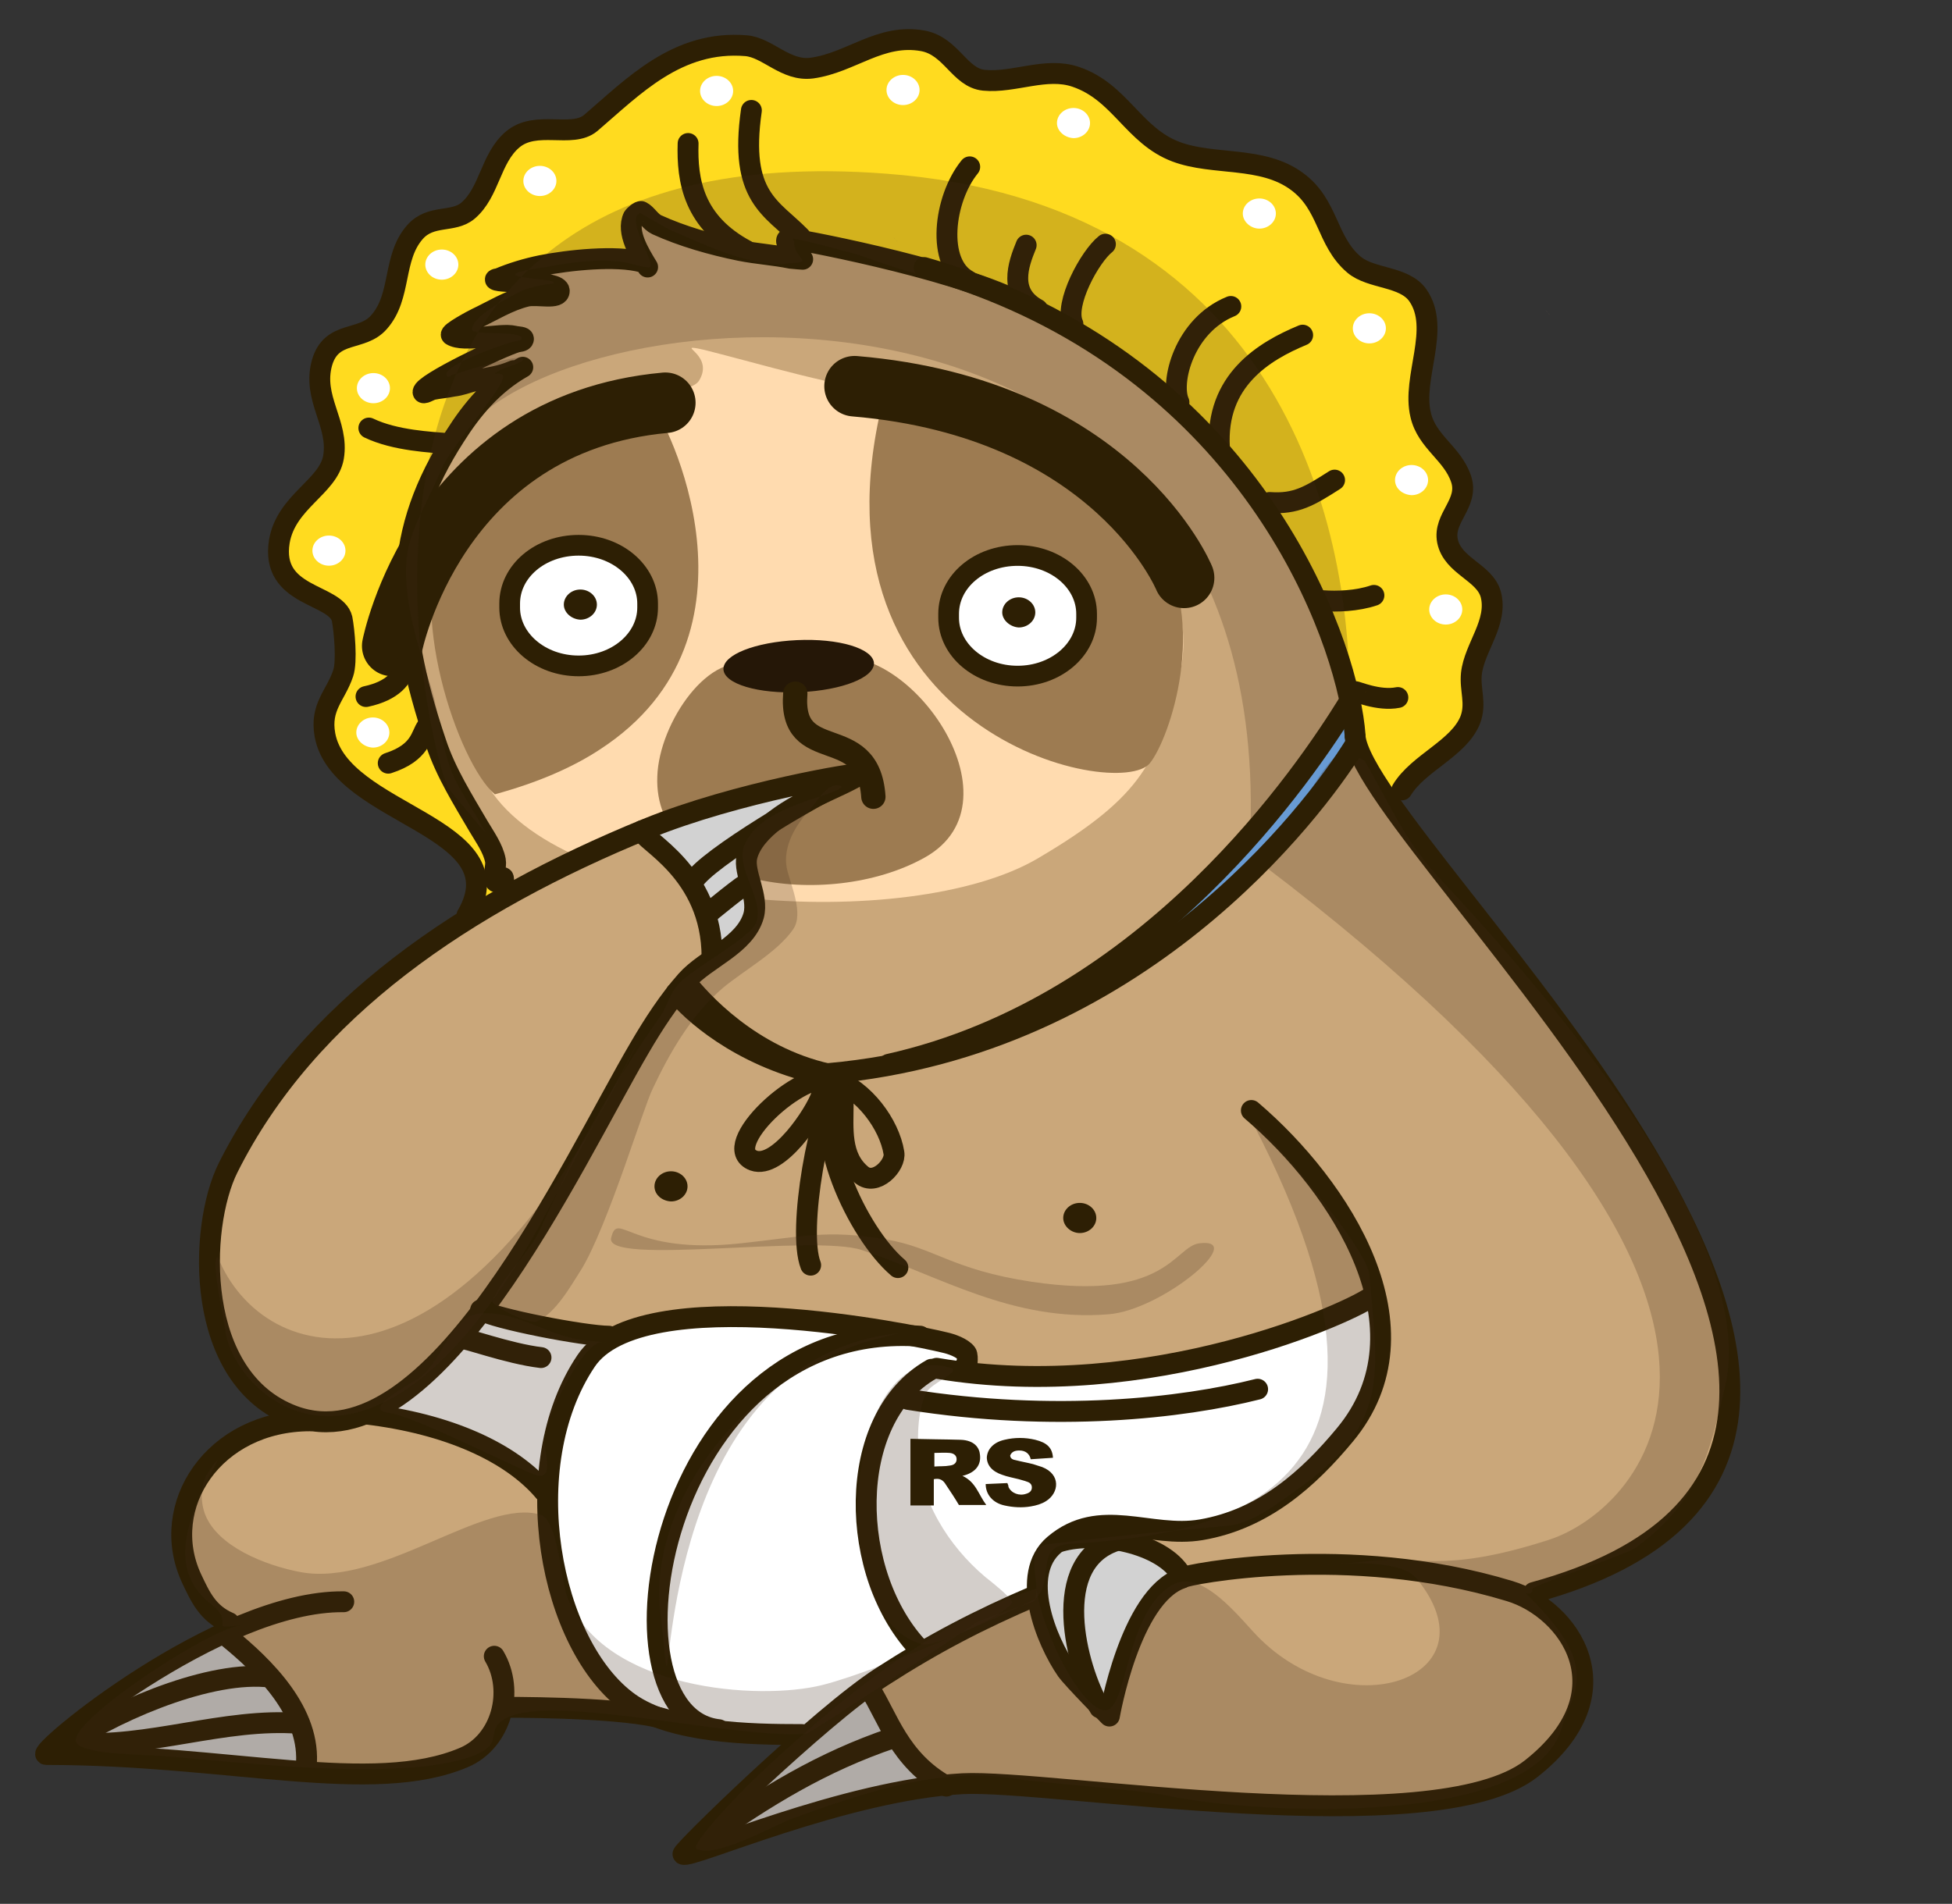 <svg width="245" height="239" viewBox="0 0 245 239" fill="none" xmlns="http://www.w3.org/2000/svg">
<rect x="0" y="0" width="245" height="239" fill="#333333" stroke="none"/>
<g clip-path="url(#clip0_3_173)">
<mask id="mask0_3_173" style="mask-type:luminance" maskUnits="userSpaceOnUse" x="0" y="0" width="245" height="239">
<path d="M0 0H245V239H0V0Z" fill="white"/>
</mask>
<g mask="url(#mask0_3_173)">
<path d="M58.603 114.92C65.186 103.624 42.646 102.463 40.786 92.266C40.142 88.724 42.146 87.32 43.076 84.511C43.576 83.046 43.219 79.138 42.932 77.672C42.145 74.436 33.917 75.046 35.062 67.963C35.92 62.956 41.215 61.123 41.859 57.399C42.575 53.125 39.14 50.01 40.428 45.492C41.644 41.401 45.437 42.927 47.583 40.424C50.446 37.187 49.229 32.364 52.091 29.127C54.095 26.867 56.885 28.027 58.746 26.44C61.465 24.12 61.536 19.906 64.326 17.525C67.261 15.022 71.769 17.403 74.13 15.449C79.496 10.869 85.006 5.007 93.664 5.739C96.383 5.984 98.601 8.976 101.893 8.549C106.83 7.877 110.479 4.152 115.846 5.129C119.423 5.801 120.425 9.77 123.502 10.075C127.294 10.442 131.301 8.365 135.022 9.648C140.603 11.541 142.249 17.037 147.615 19.052C152.338 20.822 158.42 19.54 162.785 22.776C166.792 25.707 166.434 30.226 169.94 33.218C172.087 35.05 176.237 34.623 177.954 37.065C180.888 41.279 177.167 47.385 178.312 52.087C179.099 55.507 182.319 56.911 183.392 60.147C184.394 63.2 181.103 64.971 181.675 67.902C182.319 71.077 186.326 71.81 187.113 74.619C188.043 78.16 185.038 81.275 184.68 84.572C184.466 86.587 185.324 88.297 184.537 90.373C183.106 93.976 178.026 95.747 175.951 99.166" fill="#FFDB1F"/>
<path d="M58.603 114.92C65.186 103.624 42.646 102.463 40.786 92.266C40.142 88.724 42.146 87.32 43.076 84.511C43.576 83.046 43.219 79.138 42.932 77.672C42.145 74.436 33.917 75.046 35.062 67.963C35.92 62.956 41.215 61.123 41.859 57.399C42.575 53.125 39.14 50.01 40.428 45.492C41.644 41.401 45.437 42.927 47.583 40.424C50.446 37.187 49.229 32.364 52.091 29.127C54.095 26.867 56.885 28.027 58.746 26.44C61.465 24.12 61.536 19.906 64.326 17.525C67.261 15.022 71.769 17.403 74.13 15.449C79.496 10.869 85.006 5.007 93.664 5.739C96.383 5.984 98.601 8.976 101.893 8.549C106.83 7.877 110.479 4.152 115.846 5.129C119.423 5.801 120.425 9.77 123.502 10.075C127.294 10.442 131.301 8.365 135.022 9.648C140.603 11.541 142.249 17.037 147.615 19.052C152.338 20.822 158.42 19.54 162.785 22.776C166.792 25.707 166.434 30.226 169.94 33.218C172.087 35.05 176.237 34.623 177.954 37.065C180.888 41.279 177.167 47.385 178.312 52.087C179.099 55.507 182.319 56.911 183.392 60.147C184.394 63.2 181.103 64.971 181.675 67.902C182.319 71.077 186.326 71.81 187.113 74.619C188.043 78.16 185.038 81.275 184.68 84.572C184.466 86.587 185.324 88.297 184.537 90.373C183.106 93.976 178.026 95.747 175.951 99.166" stroke="#2D1F04" stroke-width="2.62" stroke-miterlimit="10" stroke-linecap="round" stroke-linejoin="round"/>
<path d="M60.892 164.442C59.103 167.434 53.952 173.296 50.445 174.945C49.658 175.311 45.007 177.327 45.151 178.181C45.222 178.67 52.807 179.158 53.737 179.403C58.603 180.746 61.679 182.639 65.757 185.082" fill="#9D7B51"/>
<path d="M158.491 108.997C159.708 112.172 164.073 113.638 166.505 116.08C171.944 121.698 177.525 126.95 182.748 132.751C184.823 135.01 187.685 140.567 190.762 141.849" fill="#CAA77A"/>
<path d="M87.51 30.776C84.219 30.776 83.36 27.906 80.927 27.417C80.641 27.357 80.212 27.417 80.14 27.661C79.64 28.638 81.428 35.294 82.287 35.294C82.358 35.294 80.713 32.608 80.427 32.547C79.138 32.302 76.777 32.852 75.417 32.669C71.912 32.241 70.552 33.585 67.189 34.134C66.903 34.195 63.539 34.562 63.469 34.562C63.182 35.05 64.685 34.989 65.329 34.989C66.259 35.05 70.767 35.172 71.125 36.332C71.339 37.004 68.477 37.37 67.976 37.432C66.688 37.676 56.671 40.973 57.386 42.133C57.529 42.378 64.326 42.378 65.543 42.378H66.33C66.33 42.378 64.327 42.744 63.397 43.049C61.322 43.782 59.676 44.209 58.102 45.553C57.458 46.103 57.1 46.835 56.528 47.385C56.384 47.507 55.883 47.507 56.027 47.629C56.671 48.179 65.257 45.614 66.044 46.286C66.474 46.652 64.828 46.774 64.47 47.202C63.97 47.752 63.468 48.24 62.896 48.789C60.892 50.499 59.318 52.392 57.887 54.407C53.737 60.33 52.091 64.36 50.732 71.077C50.445 72.726 49.802 74.985 50.231 76.695C51.161 80.603 51.161 84.389 52.592 88.175C53.522 90.495 55.597 96.54 56.957 98.739C60.105 104.173 63.611 106.738 62.109 112.966C60.678 119.073 57.744 125.301 56.599 131.468C55.526 137.086 57.887 142.887 57.099 148.566C56.313 154.794 54.381 160.901 51.805 166.824C50.517 169.816 48.085 170.304 46.51 172.93C46.224 173.48 44.65 175.189 45.437 175.861C45.723 176.105 47.082 175.922 46.725 175.617C46.725 175.617 41.072 177.327 40.356 177.449C34.274 178.487 28.478 179.403 25.545 184.41C25.115 185.143 23.112 187.28 22.825 188.379C22.54 189.539 22.611 196.378 24.615 200.591C25.044 201.507 31.412 204.438 31.412 204.499C31.341 204.805 27.978 204.988 28.121 205.415C28.693 208.469 34.489 210.728 36.493 212.804C38.138 214.575 37.852 221.536 38.353 221.841C42.145 223.795 57.172 223.063 59.747 220.132C60.677 219.032 62.896 212.56 63.397 212.193C63.683 211.949 62.967 214.086 63.254 214.27C64.47 214.758 67.332 213.781 68.692 214.025C71.482 214.514 75.632 214.575 78.28 214.941C79.64 215.124 79.138 214.758 80.57 214.941C86.723 215.796 88.584 216.59 94.737 217.506C95.381 217.567 103.538 217.445 104.111 216.956C104.969 216.224 108.189 210.667 109.12 210.423C109.334 210.362 110.121 210.423 109.907 210.85C109.048 212.987 114.128 220.986 115.989 222.574C116.776 223.246 119.209 224.101 120.21 224.406C126.507 226.177 132.661 223.734 138.957 224.406C144.324 224.956 149.547 226.421 154.771 227.337C157.633 227.826 160.853 226.848 163.715 227.337C173.089 228.925 185.324 226.177 193.052 221.231C196.129 219.277 202.426 208.591 192.05 200.53C254.803 184.41 186.541 120.477 172.158 96.418C169.726 92.327 168.795 88.297 167.937 84.022C167.221 80.237 165.218 75.84 163.429 72.298C159.708 64.971 154.27 58.742 148.403 52.453C144.753 48.301 140.245 45.186 135.451 42.133C128.654 37.737 120.21 35.05 111.839 33.157C109.048 32.547 106.329 31.997 103.61 31.508C102.661 31.316 101.707 31.153 100.748 31.02C97.456 30.47 100.318 32.73 99.674 33.28C99.03 33.829 96.741 31.936 94.737 31.753C92.734 31.57 93.377 31.508 88.011 30.287" fill="#CAA77A"/>
<path d="M56.098 68.879C57.744 63.139 60.749 60.879 66.76 59.903C73.843 58.803 76.062 49.644 82.86 49.4C84.147 49.339 87.08 48.79 87.725 47.812C89.657 44.698 85.221 43.355 87.439 43.721C89.657 44.087 103.824 48.301 108.619 48.728C122.5 50.01 135.451 52.331 143.68 65.032C145.54 67.902 149.977 77.367 148.045 84.694C145.254 95.38 143.751 99.838 130.228 107.776C114.128 117.241 71.268 114.432 61.393 98.922C61.679 86.832 53.021 79.565 56.098 68.879Z" fill="#FFDBAF"/>
<path d="M94.737 83.656C89.156 81.275 82.717 90.739 82.501 97.456C81.929 111.195 103.824 114.493 116.06 107.654C128.868 100.509 113.413 79.504 103.681 82.862" fill="#9D7B51"/>
<path d="M56.027 66.253C50.732 76.084 57.529 95.869 62.109 99.716C67.475 98.25 71.84 96.357 75.275 94.098C97.385 79.748 83.432 52.331 81.929 51.048C80.927 50.194 62.753 59.781 60.749 60.086C57.887 60.513 57.1 64.238 56.027 66.253ZM110.765 50.499C100.676 91.961 140.388 100.693 144.324 95.808C146.828 92.693 151.765 78.16 145.254 68.329C144.61 67.352 135.666 56.422 134.449 56.605C124.718 57.949 112.769 42.195 110.765 50.499ZM194.555 39.569C194.34 39.385 194.197 39.141 193.982 38.959L194.555 39.569Z" fill="#9D7B51"/>
<path d="M71.338 115.714L71.268 119.683M75.918 117.729L75.847 121.698" stroke="#9D7B51" stroke-width="3.87" stroke-miterlimit="10" stroke-linecap="round" stroke-linejoin="round"/>
<path opacity="0.23" d="M54.238 48.117C57.601 48.117 60.391 47.324 63.611 46.713C64.541 46.53 66.401 45.675 66.401 46.469C66.401 46.652 66.044 46.591 65.829 46.713C63.124 48.061 60.828 50.106 59.175 52.636C58.603 53.491 57.172 55.811 57.529 55.201C70.194 35.721 162.069 28.394 156.774 107.593C156.703 108.326 155.701 109.486 156.488 109.73C158.134 110.218 160.352 102.586 162.427 103.257C163.357 103.563 169.654 93.731 170.37 93.304C171.586 92.632 170.012 94.708 169.94 93.548C168.366 72.543 155.272 56.422 137.169 42.988C122.214 31.875 100.962 31.081 100.39 30.958C100.318 30.958 98.172 32.058 97.099 31.875C93.091 31.325 88.655 30.043 84.649 29.065C84.004 28.944 80.355 26.501 80.212 26.685C79.782 27.478 79.496 31.753 79.926 32.363C80.212 32.791 82.216 32.119 81.571 32.119C76.42 32.119 69.98 33.523 64.47 34.501C64.255 34.561 63.898 34.561 63.898 34.745C63.898 36.088 71.053 35.233 71.053 36.149C71.053 36.821 61.107 39.202 59.747 40.179C59.318 40.485 57.744 41.523 58.102 41.829C59.462 42.989 62.682 41.523 64.47 42.317" fill="#3F2719"/>
<path d="M65.615 46.102C61.822 48.24 59.175 51.476 57.1 54.773C49.444 66.681 49.229 77.061 54.739 93.304C55.955 96.968 58.102 100.387 60.034 103.685C60.821 105.028 61.894 106.494 62.18 108.02C62.323 108.753 61.822 110.035 62.18 110.646C62.323 110.951 63.11 109.913 63.182 110.218C63.397 111.623 63.182 113.211 63.039 114.554C62.967 115.042 62.252 116.447 62.681 116.08C62.824 115.958 63.254 114.798 63.826 114.981C64.184 115.103 63.826 122.492 63.683 123.225M64.47 46.53C62.61 47.324 61.465 47.324 59.533 47.812C58.603 48.057 57.887 48.362 56.885 48.484C56.027 48.667 55.096 48.728 54.238 48.911C53.88 49.033 53.093 49.522 53.093 49.217C53.093 48.179 62.967 43.477 64.899 42.927C65.185 42.867 65.615 42.867 65.686 42.622C65.829 42.255 64.971 42.317 64.541 42.194C62.681 41.767 58.245 43.049 56.671 42.072C56.241 41.828 59.604 40.057 59.747 39.996C61.822 39.019 63.826 37.736 66.116 37.187C67.476 36.882 70.194 37.676 70.194 36.516C70.194 35.111 62.752 35.6 62.18 35.111C62.108 35.051 62.395 34.989 62.538 34.989C64.255 34.256 66.116 33.707 67.904 33.34C71.267 32.669 77.35 31.997 80.641 32.913M81.285 33.523C80.283 31.875 78.566 29.127 79.496 27.234C79.568 27.112 80.283 26.44 80.498 26.562C81.142 26.868 81.643 27.845 82.43 28.211C85.65 29.677 89.3 30.715 92.877 31.447C95.024 31.875 97.17 31.997 99.245 32.424C99.746 32.485 100.748 32.547 100.748 32.547C100.748 32.547 97.886 30.348 98.959 29.921C99.174 29.86 118.994 33.462 127.867 37.859" stroke="#2D1F04" stroke-width="2.62" stroke-miterlimit="10" stroke-linecap="round" stroke-linejoin="round"/>
<path d="M107.259 48.484C139.888 51.232 148.617 72.543 148.617 72.543M83.503 50.56C54.667 53.186 49.23 81.091 49.23 81.091" stroke="#2D1F04" stroke-width="7.6" stroke-miterlimit="10" stroke-linecap="round" stroke-linejoin="round"/>
<path d="M90.802 84.022C90.73 82.191 94.809 80.603 100.032 80.359C105.256 80.115 109.549 81.397 109.692 83.229C109.763 85.061 105.685 86.649 100.461 86.892C95.167 87.137 90.874 85.854 90.802 84.022Z" fill="#251707"/>
<path d="M121.069 23.57C121.069 23.51 121.14 23.51 121.212 23.51C121.284 23.51 121.355 23.57 121.355 23.57C121.355 23.631 121.284 23.631 121.212 23.631C121.14 23.692 121.069 23.63 121.069 23.57ZM122.5 73.825C122.285 73.825 121.999 73.764 121.784 73.764L122.5 73.825Z" fill="#2D1F04"/>
<path d="M134.664 40.668C133.519 38.164 136.811 32.18 138.743 30.654M147.973 50.499C146.828 47.995 148.617 40.851 154.484 38.469" stroke="#2D1F04" stroke-width="2.62" stroke-miterlimit="10" stroke-linecap="round" stroke-linejoin="round"/>
<path d="M159.35 63.078C162.642 63.322 164.359 62.284 167.507 60.269L159.35 63.078Z" fill="#689BD4"/>
<path d="M159.35 63.078C162.642 63.322 164.359 62.284 167.507 60.269" stroke="#2D1F04" stroke-width="2.62" stroke-miterlimit="10" stroke-linecap="round" stroke-linejoin="round"/>
<path d="M166.076 75.413C167.722 75.535 170.298 75.473 172.444 74.741L166.076 75.413Z" fill="#689BD4"/>
<path d="M166.076 75.413C167.722 75.535 170.298 75.473 172.444 74.741M121.498 35.233C117.491 33.096 118.422 24.975 121.713 20.945M100.461 29.738C96.884 26.074 92.734 24.791 94.308 13.861" stroke="#2D1F04" stroke-width="2.62" stroke-miterlimit="10" stroke-linecap="round" stroke-linejoin="round"/>
<path d="M56.241 55.69C54.166 55.506 49.587 55.323 46.295 53.735L56.241 55.69Z" fill="#689BD4"/>
<path d="M56.241 55.69C54.166 55.506 49.587 55.323 46.295 53.735" stroke="#2D1F04" stroke-width="2.62" stroke-miterlimit="10" stroke-linecap="round" stroke-linejoin="round"/>
<path d="M50.732 83.656C50.589 84.999 49.372 86.709 45.938 87.442L50.732 83.656Z" fill="#689BD4"/>
<path d="M50.732 83.656C50.589 84.999 49.372 86.709 45.938 87.442" stroke="#2D1F04" stroke-width="2.62" stroke-miterlimit="10" stroke-linecap="round" stroke-linejoin="round"/>
<path d="M53.594 91.228C52.807 92.266 52.878 94.464 48.728 95.808L53.594 91.228Z" fill="#689BD4"/>
<path d="M53.594 91.228C52.807 92.266 52.878 94.464 48.728 95.808M86.365 18.014C86.222 22.654 87.009 27.906 93.664 31.447M128.797 30.776C127.795 33.218 126.507 36.821 130.228 38.836M153.053 56.178C152.553 47.751 158.635 44.088 163.5 42.072" stroke="#2D1F04" stroke-width="2.62" stroke-miterlimit="10" stroke-linecap="round" stroke-linejoin="round"/>
<path d="M170.083 86.831C170.083 86.709 173.017 88.053 175.45 87.564L170.083 86.831Z" fill="#689BD4"/>
<path d="M170.083 86.831C170.083 86.709 173.017 88.053 175.45 87.564" stroke="#2D1F04" stroke-width="2.62" stroke-miterlimit="10" stroke-linecap="round" stroke-linejoin="round"/>
<path d="M99.818 87.076C99.102 96.296 108.976 90.434 109.62 100.021" stroke="#2D1F04" stroke-width="3.05" stroke-miterlimit="10" stroke-linecap="round" stroke-linejoin="round"/>
<path d="M112.697 30.41C112.483 30.226 112.339 29.982 112.125 29.799L112.697 30.41Z" fill="#9D7B51"/>
<path d="M72.627 68.451C77.421 68.451 81.285 71.749 81.285 75.779V76.268C81.285 80.298 77.421 83.595 72.627 83.595C67.833 83.595 63.969 80.298 63.969 76.267V75.779C63.969 71.688 67.833 68.451 72.627 68.451Z" fill="white"/>
<path d="M72.627 68.451C77.421 68.451 81.285 71.749 81.285 75.779V76.268C81.285 80.298 77.421 83.595 72.627 83.595C67.833 83.595 63.969 80.298 63.969 76.267V75.779C63.969 71.688 67.833 68.451 72.627 68.451Z" stroke="#2D1F04" stroke-width="2.6" stroke-miterlimit="10" stroke-linecap="round" stroke-linejoin="round"/>
<path d="M127.723 69.734C132.518 69.734 136.381 73.031 136.381 77.061V77.55C136.381 81.58 132.518 84.877 127.723 84.877C122.929 84.877 119.065 81.58 119.065 77.55V77.061C119.065 72.971 122.929 69.734 127.723 69.734Z" fill="white"/>
<path d="M127.723 69.734C132.518 69.734 136.381 73.031 136.381 77.061V77.55C136.381 81.58 132.518 84.877 127.723 84.877C122.929 84.877 119.065 81.58 119.065 77.55V77.061C119.065 72.971 122.929 69.734 127.723 69.734Z" stroke="#2D1F04" stroke-width="2.6" stroke-miterlimit="10" stroke-linecap="round" stroke-linejoin="round"/>
<path d="M70.767 75.901C70.767 74.863 71.697 74.008 72.842 74.008C73.987 74.008 74.917 74.863 74.917 75.901C74.917 76.939 73.987 77.794 72.842 77.794C71.697 77.733 70.767 76.878 70.767 75.901Z" fill="#2D1F04"/>
<path d="M87.868 11.419C87.868 10.381 88.798 9.526 89.943 9.526C91.088 9.526 92.018 10.381 92.018 11.419C92.018 12.457 91.088 13.312 89.943 13.312C88.798 13.312 87.868 12.457 87.868 11.419ZM111.266 11.297C111.266 10.259 112.196 9.404 113.341 9.404C114.486 9.404 115.416 10.259 115.416 11.297C115.416 12.335 114.486 13.19 113.341 13.19C112.196 13.19 111.266 12.335 111.266 11.297ZM132.661 15.449C132.661 14.411 133.591 13.556 134.736 13.556C135.881 13.556 136.811 14.411 136.811 15.449C136.811 16.487 135.881 17.342 134.736 17.342C133.591 17.281 132.661 16.426 132.661 15.449ZM155.987 26.807C155.987 25.769 156.917 24.914 158.062 24.914C159.207 24.914 160.137 25.768 160.137 26.807C160.137 27.845 159.207 28.7 158.062 28.7C156.989 28.7 155.987 27.845 155.987 26.807ZM169.797 41.217C169.797 40.179 170.727 39.325 171.872 39.325C173.017 39.325 173.947 40.179 173.947 41.217C173.947 42.255 173.017 43.11 171.872 43.11C170.727 43.11 169.797 42.255 169.797 41.217ZM175.092 60.269C175.092 59.231 176.022 58.376 177.167 58.376C178.312 58.376 179.242 59.231 179.242 60.269C179.242 61.307 178.312 62.162 177.167 62.162C176.022 62.101 175.092 61.307 175.092 60.269ZM179.385 76.512C179.385 75.474 180.315 74.619 181.46 74.619C182.605 74.619 183.535 75.474 183.535 76.512C183.535 77.55 182.605 78.405 181.46 78.405C180.315 78.405 179.385 77.55 179.385 76.512ZM65.686 22.715C65.686 21.677 66.616 20.822 67.761 20.822C68.906 20.822 69.836 21.677 69.836 22.715C69.836 23.753 68.906 24.608 67.761 24.608C66.617 24.608 65.686 23.753 65.686 22.715ZM53.38 33.218C53.38 32.18 54.31 31.325 55.454 31.325C56.599 31.325 57.529 32.18 57.529 33.218C57.529 34.256 56.599 35.111 55.454 35.111C54.309 35.111 53.38 34.256 53.38 33.218ZM44.793 48.728C44.793 47.69 45.723 46.835 46.868 46.835C48.013 46.835 48.943 47.69 48.943 48.728C48.943 49.766 48.013 50.621 46.868 50.621C45.723 50.621 44.793 49.766 44.793 48.728ZM39.211 69.123C39.211 68.085 40.141 67.23 41.286 67.23C42.431 67.23 43.361 68.085 43.361 69.123C43.361 70.161 42.431 71.016 41.286 71.016C40.142 71.016 39.211 70.161 39.211 69.123ZM44.721 91.96C44.721 90.923 45.651 90.068 46.796 90.068C47.941 90.068 48.871 90.923 48.871 91.961C48.871 92.999 47.941 93.854 46.796 93.854C45.651 93.793 44.721 92.937 44.721 91.96Z" fill="white"/>
<path d="M125.792 76.878C125.792 75.84 126.722 74.985 127.867 74.985C129.011 74.985 129.942 75.84 129.942 76.878C129.942 77.916 129.011 78.771 127.867 78.771C126.793 78.71 125.792 77.855 125.792 76.878ZM133.448 152.901C133.448 151.863 134.378 151.008 135.523 151.008C136.668 151.008 137.598 151.863 137.598 152.901C137.598 153.939 136.668 154.794 135.523 154.794C134.45 154.794 133.448 153.939 133.448 152.901ZM82.144 148.932C82.144 147.894 83.074 147.039 84.219 147.039C85.364 147.039 86.294 147.894 86.294 148.932C86.294 149.97 85.364 150.825 84.219 150.825C83.074 150.764 82.144 149.97 82.144 148.932Z" fill="#2D1F04"/>
<path d="M28.05 205.232C24.543 208.224 14.812 212.071 10.447 215.369C9.231 216.285 6.154 218.544 6.297 220.132C6.368 220.62 6.797 220.437 7.084 220.376C10.518 220.071 15.67 219.765 19.104 220.254C22.468 220.742 36.564 224.162 38.782 222.33C39.784 221.536 39.426 220.193 39.212 219.216C38.282 213.964 34.346 210.545 30.196 206.82C29.552 206.27 28.623 204.744 28.05 205.232ZM108.261 212.01L91.088 227.215L87.725 232.955C87.796 233.016 89.228 232.222 89.228 232.222C92.304 230.512 98.386 228.192 102.107 227.52C106.615 226.726 111.695 225.688 115.989 224.467C116.275 224.406 117.849 224.406 117.706 223.917C116.418 219.826 108.261 212.01 108.261 212.01ZM132.374 193.936C132.16 194.18 132.947 193.691 133.233 193.569C134.521 193.081 135.881 193.203 137.24 193.203C139.601 193.203 147.472 194.913 148.188 197.355C148.402 198.149 142.392 205.049 141.462 206.148C139.458 208.469 141.104 214.208 139.172 215.857C139.1 215.918 135.237 212.56 134.95 212.254C131.874 208.774 129.584 205.293 130.514 200.591C130.8 199.065 130.586 197.416 130.943 195.89C131.015 195.279 132.947 193.264 132.374 193.936Z" fill="#D2D2D2"/>
<path d="M168.938 87.747C142.535 132.445 105.184 133.972 105.613 134.46C106.543 135.498 142.249 132.629 169.654 95.075C171.3 92.755 170.942 84.267 168.938 87.747Z" fill="#689BD4"/>
<path d="M35.848 177.51C23.327 172.869 23.898 153.817 27.62 146.368C37.637 126.339 57.6 113.027 80.14 103.807C91.517 99.167 106.901 96.662 106.901 96.907C106.901 97.273 102.536 99.167 101.964 99.471C98.53 100.937 93.521 103.868 92.734 107.349C92.233 109.364 94.236 112.234 93.592 114.676C92.519 118.462 87.653 120.05 85.149 122.858C82.931 125.362 80.999 128.354 79.353 131.163C70.552 146.001 53.379 184.043 35.848 177.51Z" fill="#CAA77A"/>
<path d="M81.142 104.479C80.14 105.15 83.861 106.371 84.862 107.348C86.365 108.814 87.367 111.745 88.154 113.638C88.798 115.226 89.084 116.996 89.442 118.584C89.514 118.889 89.085 120.477 89.585 120.416C90.73 120.233 91.16 119.256 92.018 118.706C98.243 114.737 91.303 107.654 95.596 104.051C96.741 103.074 106.114 98.494 106.114 98.251C106.114 97.456 100.819 98.311 100.318 98.494C94.022 100.571 86.437 100.998 81.142 104.479Z" fill="#D2D2D2"/>
<path d="M60.248 164.259C61.393 164.259 58.245 168.411 57.386 169.633C54.882 173.235 50.731 174.518 47.44 177.265C47.297 177.388 46.295 177.876 46.295 178.12C46.438 178.914 52.735 178.487 53.665 178.792C58.602 180.319 63.683 183.127 66.76 186.73C68.906 189.234 68.262 192.043 68.477 194.852C68.548 196.134 70.695 198.271 71.196 199.676C71.626 200.714 70.409 201.691 70.695 202.668C71.84 206.698 77.994 213.781 82.43 215.674C84.791 216.712 100.39 217.994 100.819 217.689C106.83 213.903 112.268 209.629 118.207 205.843C119.28 205.171 129.655 201.08 129.798 200.897C131.802 197.966 130.013 193.691 135.451 191.737C138.313 190.699 143.25 191.859 146.399 191.737C155.772 191.31 163.429 186.242 168.652 179.952C170.727 177.388 173.446 175.678 173.231 172.197C173.088 169.327 171.8 166.213 172.301 163.343C172.373 162.977 172.516 162.916 172.087 162.732C170.799 162.366 169.368 164.381 168.581 165.053C167.436 166.03 165.361 166.457 163.858 166.946C156.989 169.205 148.903 171.587 141.533 171.892C139.53 171.953 137.455 173.419 135.38 173.48C131.444 173.663 126.793 173.785 123.001 172.625C120.854 171.953 121.927 169.816 120.282 169.388C113.269 167.434 105.112 166.763 97.742 165.847C93.377 165.297 88.655 164.931 84.362 165.847C81.572 166.396 78.208 166.885 75.632 168.106C75.489 168.167 74.702 168.595 74.559 168.533C73.915 168.045 73.343 167.801 72.269 167.556C69.55 166.946 65.615 166.641 63.182 165.419C62.18 164.931 60.964 164.87 59.89 164.748C59.533 164.687 58.674 164.625 58.96 164.503C59.39 164.32 59.819 164.259 60.248 164.259Z" fill="white"/>
<path d="M80.57 104.295C80.57 105.517 89.37 109.364 89.37 120.172" stroke="#2D1F04" stroke-width="2.62" stroke-miterlimit="10" stroke-linecap="round" stroke-linejoin="round"/>
<path d="M106.043 98.128C102.68 99.594 88.655 107.776 87.009 110.646L106.043 98.128Z" fill="#CAA77A"/>
<path d="M106.043 98.128C102.68 99.594 88.655 107.776 87.009 110.646" stroke="#2D1F04" stroke-width="2.62" stroke-miterlimit="10" stroke-linecap="round" stroke-linejoin="round"/>
<path d="M93.95 110.829C93.664 110.707 88.798 114.737 88.798 114.737L93.95 110.829Z" fill="#CAA77A"/>
<path d="M93.95 110.829C93.664 110.707 88.798 114.737 88.798 114.737" stroke="#2D1F04" stroke-width="2.62" stroke-miterlimit="10" stroke-linecap="round" stroke-linejoin="round"/>
<path d="M36.85 177.754C24.328 173.113 24.9 154.062 28.621 146.612C38.639 126.583 58.603 113.272 81.141 104.051C92.519 99.411 107.903 96.907 107.903 97.151C107.903 97.517 103.538 99.411 102.966 99.716C99.531 101.181 94.522 104.112 93.736 107.593C93.306 109.608 95.238 112.478 94.594 114.92C93.521 118.706 88.655 120.294 86.151 123.103C83.933 125.606 82.001 128.598 80.355 131.407C71.625 146.246 54.452 184.227 36.85 177.754Z" stroke="#2D1F04" stroke-width="2.62" stroke-miterlimit="10" stroke-linecap="round" stroke-linejoin="round"/>
<path d="M38.925 178.365C26.833 178.365 19.82 189.051 24.042 198.149C25.115 200.408 26.046 202.545 28.765 203.706M43.147 201.08C27.405 200.897 4.222 220.254 5.796 220.254C28.765 220.254 46.796 225.505 58.245 220.62C62.967 218.605 64.613 212.254 62.037 207.919" stroke="#2D1F04" stroke-width="2.62" stroke-miterlimit="10" stroke-linecap="round" stroke-linejoin="round"/>
<path d="M63.397 214.331C67.332 214.331 80.498 214.453 84.219 216.101M130.013 200.286C122.858 203.339 117.134 206.331 110.694 210.484C102.966 215.43 85.435 232.527 85.722 232.772C86.509 233.443 105.971 224.711 120.854 223.918C131.731 223.368 180.029 231.611 192.193 222.025C204.358 212.438 196.988 201.996 189.474 199.737C169.225 193.569 148.689 197.722 148.546 198.027M170.083 92.51C171.729 106.677 258.237 181.967 192.48 199.92" stroke="#2D1F04" stroke-width="2.62" stroke-miterlimit="10" stroke-linecap="round" stroke-linejoin="round"/>
<path d="M157.061 139.406C168.294 148.993 179.886 166.824 168.795 180.135C164.287 185.57 158.635 190.699 150.764 192.043C144.324 193.142 138.027 189.051 132.303 193.936C127.938 197.66 131.301 205.965 133.877 209.69C134.664 210.789 139.244 215.43 139.244 215.43C139.244 215.43 141.82 200.408 148.259 198.149M84.863 124.629C86.652 126.889 92.733 132.506 102.608 134.766" stroke="#2D1F04" stroke-width="2.62" stroke-miterlimit="10" stroke-linecap="round" stroke-linejoin="round"/>
<path d="M86.08 123.286C87.868 125.545 94.093 132.629 103.968 134.827M105.255 135.132H104.826M104.612 135.498C100.676 134.094 90.015 143.986 94.594 145.696C97.671 146.795 102.322 139.834 103.109 137.514C103.252 137.025 103.896 135.498 104.898 135.987C105.9 136.414 105.828 137.819 105.828 138.552C105.828 141.605 105.399 145.207 108.118 147.467C109.907 148.993 112.482 146.246 112.196 144.719C111.624 141.177 108.475 136.842 104.612 135.498Z" stroke="#2D1F04" stroke-width="2.62" stroke-miterlimit="10" stroke-linecap="round" stroke-linejoin="round"/>
<path d="M105.542 135.254C102.823 138.979 100.032 154.428 101.749 158.824" stroke="#2D1F04" stroke-width="2.62" stroke-miterlimit="10" stroke-linecap="round" stroke-linejoin="round"/>
<path d="M105.113 136.048C101.606 141.971 107.617 154.794 112.697 159.13M117.563 171.77C144.395 176.288 170.083 164.564 172.373 162.61M60.32 164.442C61.966 165.541 73.486 167.74 76.42 167.74" stroke="#2D1F04" stroke-width="2.62" stroke-miterlimit="10" stroke-linecap="round" stroke-linejoin="round"/>
<path d="M121.284 171.22C121.284 172.136 121.57 170.243 121.284 169.877C120.783 169.205 119.423 168.717 118.565 168.533C114.915 167.618 80.498 160.473 73.557 170.854C64.685 184.043 68.977 206.637 78.995 213.781C84.362 217.567 94.093 217.75 100.676 217.75" stroke="#2D1F04" stroke-width="2.62" stroke-miterlimit="10" stroke-linecap="round" stroke-linejoin="round"/>
<path d="M116.919 171.892C105.971 178.12 106.472 197.844 115.488 207.125" stroke="#2D1F04" stroke-width="2.62" stroke-miterlimit="10" stroke-linecap="round" stroke-linejoin="round"/>
<path d="M115.488 167.74C82.358 165.419 74.631 215.491 90.229 217.139M113.985 175.678C132.374 178.609 148.402 176.777 157.848 174.396M58.102 168.106C58.03 167.801 63.755 169.938 67.905 170.426M45.938 177.51C56.241 178.731 64.184 182.334 68.334 187.28M133.09 193.508C137.741 192.165 145.898 193.691 148.259 197.721" stroke="#2D1F04" stroke-width="2.62" stroke-miterlimit="10" stroke-linecap="round" stroke-linejoin="round"/>
<path d="M140.389 193.325C131.444 195.89 135.165 209.568 138.027 214.392M28.55 205.477C33.13 209.201 39.14 215.002 38.425 221.841" stroke="#2D1F04" stroke-width="2.62" stroke-miterlimit="10" stroke-linecap="round" stroke-linejoin="round"/>
<path d="M7.585 219.46C13.452 215.308 25.402 209.873 33.345 210.484" stroke="#2D1F04" stroke-width="2.62" stroke-miterlimit="10" stroke-linecap="round" stroke-linejoin="round"/>
<path d="M9.159 218.788C18.604 219.521 28.121 215.613 37.566 216.346M109.191 212.071C111.409 215.491 112.84 220.925 118.779 224.223M88.727 230.757C95.954 225.627 103.18 221.17 112.053 218.178" stroke="#2D1F04" stroke-width="2.62" stroke-miterlimit="10" stroke-linecap="round" stroke-linejoin="round"/>
<path opacity="0.23" d="M158.42 108.509C231.548 163.893 206.075 189.6 194.34 193.325C180.673 197.722 177.74 195.096 171.371 196.012C169.654 196.256 166.219 196.439 166.219 196.439C166.219 196.439 175.45 195.401 177.74 198.088C188.115 210.667 168.724 217.506 157.204 204.744C154.556 201.813 150.478 197.111 147.186 198.943C141.247 202.24 141.533 214.636 138.743 214.697C135.881 214.758 131.015 205.476 130.085 199.431C119.996 202.545 108.118 210.362 93.807 224.162C93.521 224.467 86.508 231.55 87.439 232.1C89.729 233.382 97.242 229.108 99.389 228.314C108.332 225.078 118.064 221.719 127.509 223.307C130.371 223.795 143.251 224.711 146.327 225.383C158.134 227.887 192.336 229.352 195.986 217.017C197.345 212.377 201.138 209.507 191.836 200.347C190.977 199.492 192.336 200.653 192.336 199.492C192.336 199.004 204 195.218 205.288 194.302C213.302 188.44 214.59 182.395 216.522 174.029C220.958 155.222 193.124 123.53 180.602 110.157C176.165 105.394 174.448 100.876 171.3 95.563C171.157 95.258 168.938 94.525 168.581 94.525C165.862 94.647 159.923 108.814 158.42 108.509Z" fill="#3F2719"/>
<path opacity="0.23" d="M27.262 183.433C27.548 182.761 26.26 184.593 25.902 185.204C25.115 186.608 25.187 188.684 25.759 190.15C27.334 194.119 33.201 196.5 37.709 197.355C47.869 199.248 60.749 188.013 67.833 190.15C70.051 190.821 70.409 198.454 71.196 200.469C75.776 212.193 95.31 213.537 103.252 211.522C110.98 209.568 129.512 201.202 130.085 200.591C132.374 198.149 129.798 194.119 134.306 193.813C152.409 192.714 181.818 188.257 157.275 141.055C156.059 138.735 171.514 156.199 171.872 159.985C172.945 172.564 174.52 178.67 162.856 186.974C160.567 188.562 157.275 191.249 154.055 191.554C146.9 192.226 146.471 192.104 131.802 193.813C128.153 194.241 130.8 198.637 129.87 200.897C129.727 201.263 123.43 203.095 122.428 203.767C120.64 205.049 101.749 217.567 101.249 217.628C92.591 218.422 70.051 212.682 63.826 215.552C60.32 217.201 63.969 218.91 58.817 220.62C49.587 223.673 29.837 221.17 20.25 220.437C18.246 220.254 10.59 220.315 9.588 218.788C8.086 216.407 26.118 204.561 30.053 204.072C30.339 204.011 27.906 204.377 27.906 204.072C28.121 202.179 26.833 201.874 25.402 200.408C20.608 195.34 24.972 188.074 27.262 183.433Z" fill="#3F2719"/>
<path opacity="0.23" d="M119.28 171.709C120.783 172.197 116.847 173.602 116.275 174.823C115.058 177.204 115.13 180.929 115.345 183.494C115.845 189.173 119.709 194.974 124.575 198.699C124.933 199.004 127.223 200.836 127.008 201.202C126.364 202.545 117.42 206.942 115.631 206.392C103.037 202.729 106.186 167.556 119.28 171.709ZM60.391 164.87C64.47 164.625 67.618 166.946 71.768 167.984C73.558 168.411 77.636 168.595 75.775 168.472C72.985 168.228 68.548 178.487 68.334 180.074C68.119 181.845 69.622 185.448 67.618 185.265C66.545 185.204 53.379 178.426 49.301 177.449C48.8 177.327 48.084 177.327 47.798 177.021C46.868 176.105 52.306 173.296 52.878 172.808C55.668 170.426 56.671 165.114 60.391 164.87ZM112.769 167.373C84.863 170.304 84.219 209.69 83.646 209.14C83.503 208.957 83.217 204.927 82.859 202.179C81.571 191.737 89.585 175.006 108.404 168.533" fill="#3F2719"/>
<path opacity="0.23" d="M80.212 130.552C57.028 178.181 32.986 171.892 27.334 157.786C26.332 157.725 28.192 166.03 28.264 166.946C29.337 175.311 46.51 191.615 67.475 154.306" fill="#3F2719"/>
<path opacity="0.23" d="M105.542 98.678C103.896 98.067 102.68 100.509 101.678 101.609C99.889 103.502 98.243 106.249 98.744 108.936C99.174 111.012 100.962 114.676 99.531 116.691C97.528 119.561 93.449 121.759 90.731 124.019C86.723 127.438 84.004 132.262 81.929 136.659C81.357 137.819 79.997 141.91 78.423 146.368C76.634 151.436 74.487 156.993 72.842 159.557C71.625 161.45 69.693 164.931 67.332 165.908C66.402 166.274 61.536 163.893 61.822 163.282C63.253 159.985 66.33 157.481 67.832 154.245C70.122 149.299 72.198 144.719 74.988 139.956C77.493 135.621 79.998 131.652 82.931 127.499C83.789 126.217 84.076 124.629 85.221 123.469C87.152 121.393 94.379 117.668 94.951 115.714C95.882 112.539 92.09 108.875 93.521 105.883C94.881 102.952 98.315 101.609 101.463 100.448C102.179 100.265 106.257 98.983 105.542 98.678ZM169.368 89.03C169.869 64.3 159.565 25.402 111.194 21.8C33.774 15.937 54.238 96.418 56.384 99.105C57.601 100.632 58.96 102.158 60.177 103.685C60.391 103.99 60.964 104.479 60.964 104.479C60.964 104.479 60.534 103.868 60.391 103.502C59.389 101.731 58.316 100.143 57.386 98.372C55.311 94.525 55.311 90.007 54.023 85.977C52.449 81.152 50.588 75.229 51.018 70.222C51.304 66.559 54.095 62.223 55.454 58.804C56.384 56.484 61.894 50.194 62.967 47.934C63.826 46.041 60.892 47.568 62.753 46.469C63.039 46.286 65.973 45.431 65.686 45.064C65.114 44.332 58.102 46.652 56.956 47.018C56.67 47.08 56.241 47.446 56.098 47.202C55.168 45.98 63.11 43.232 64.327 42.927C64.757 42.805 65.472 42.805 65.472 42.439C65.329 41.462 59.318 42.133 59.246 41.401C59.175 39.63 64.256 37.126 65.615 36.454C66.473 36.088 67.547 35.905 68.405 35.722C68.763 35.661 69.693 35.661 69.479 35.416C69.192 35.05 64.541 34.928 64.685 34.44C64.756 34.012 68.191 33.585 68.548 33.524C71.697 32.913 75.203 32.424 78.351 32.913C78.781 32.973 81.428 33.829 81.643 33.463C82.073 32.669 78.494 27.417 80.355 26.745C80.355 26.745 83.933 28.822 84.29 28.944C88.583 30.776 93.091 33.035 98.029 33.157C98.458 33.157 98.816 33.035 99.245 33.035C102.25 32.913 99.603 32.425 99.675 30.348C99.675 30.226 99.388 30.043 99.531 29.982C99.961 29.86 107.187 31.814 108.118 32.119C111.982 33.462 116.06 35.05 120.854 35.294C121.641 35.355 123.001 35.661 127.294 37.737C131.659 39.813 131.158 39.385 135.237 41.828C139.315 44.209 140.889 44.393 144.467 47.995C146.184 49.705 149.333 53.125 151.05 54.407C155.415 57.766 157.418 62.101 159.493 67.108C160.28 68.94 161.211 69.245 162.141 70.833C162.642 71.688 164.073 72.482 164.788 73.153C166.434 74.68 167.937 77.916 168.223 79.931C168.366 80.908 167.793 81.824 167.793 82.801C167.65 85.121 169.654 88.602 169.368 89.03Z" fill="#3F2719"/>
<path d="M170.012 93.61C164.86 101.914 142.75 131.285 104.039 134.766" stroke="#2D1F04" stroke-width="2.62" stroke-miterlimit="10" stroke-linecap="round" stroke-linejoin="round"/>
<path d="M169.225 88.297C164.073 96.601 144.395 126.278 111.552 133.606" stroke="#2D1F04" stroke-width="2.62" stroke-miterlimit="10" stroke-linecap="round" stroke-linejoin="round"/>
<path d="M115.989 33.585C119.297 34.532 122.547 35.674 125.72 37.005C158.992 50.987 169.296 81.519 170.083 92.327" stroke="#2D1F04" stroke-width="2.62" stroke-miterlimit="10" stroke-linecap="round" stroke-linejoin="round"/>
<path opacity="0.23" d="M150.549 156.077C147.401 156.443 146.471 163.465 129.441 160.901C119.352 159.374 117.348 156.626 111.195 155.588C103.753 154.306 100.533 155.283 93.02 156.077C79.067 157.603 77.564 151.802 76.706 155.405C75.847 158.947 102.107 154.916 108.189 156.932C117.921 160.168 127.079 165.969 139.101 164.992C145.827 164.503 156.703 155.344 150.549 156.077Z" fill="#3F2719"/>
<path d="M114.271 180.624C116.418 180.685 118.493 180.685 120.568 180.746C122.285 180.807 122.929 181.723 123.001 182.639C123.144 183.86 122.5 184.776 121.069 185.204C120.997 185.204 120.926 185.265 120.783 185.265C122.5 186.058 122.786 187.585 123.788 188.928H120.353C119.852 188.074 119.28 187.219 118.708 186.364C118.421 185.875 117.992 185.509 117.205 185.692V188.99H114.271V180.624ZM117.276 182.395V184.104C117.92 184.043 118.564 184.104 119.208 183.982C119.781 183.921 120.067 183.616 120.067 183.189C120.067 182.761 119.781 182.456 119.208 182.395C118.564 182.334 117.92 182.395 117.276 182.395ZM132.16 183.005L129.369 183.189C129.226 182.517 128.725 182.089 127.938 182.089C127.437 182.089 127.008 182.212 126.793 182.7C126.793 183.128 127.151 183.25 127.509 183.311C128.224 183.494 128.94 183.616 129.655 183.799C130.013 183.921 130.442 184.043 130.8 184.166C133.161 185.082 132.947 187.402 131.301 188.44C130.729 188.806 130.085 188.99 129.369 189.112C128.296 189.295 127.151 189.234 126.078 188.99C124.647 188.684 123.716 187.646 123.716 186.303C124.647 186.242 125.505 186.242 126.435 186.181C126.507 186.364 126.578 186.486 126.578 186.669C126.936 187.463 127.938 187.829 128.797 187.524C129.226 187.402 129.512 187.158 129.512 186.73C129.512 186.364 129.298 186.12 128.868 185.997C128.582 185.875 128.224 185.814 127.866 185.692C127.151 185.509 126.435 185.387 125.791 185.143C124.503 184.715 123.859 183.921 123.859 182.944C123.931 181.906 124.718 181.051 126.078 180.746C127.348 180.441 128.671 180.441 129.941 180.746C131.444 181.112 132.088 181.784 132.16 183.005Z" fill="#2D1F04"/>
</g>
</g>
<defs>
<clipPath id="clip0_3_173">
<rect width="245" height="239" fill="white"/>
</clipPath>
</defs>
</svg>
